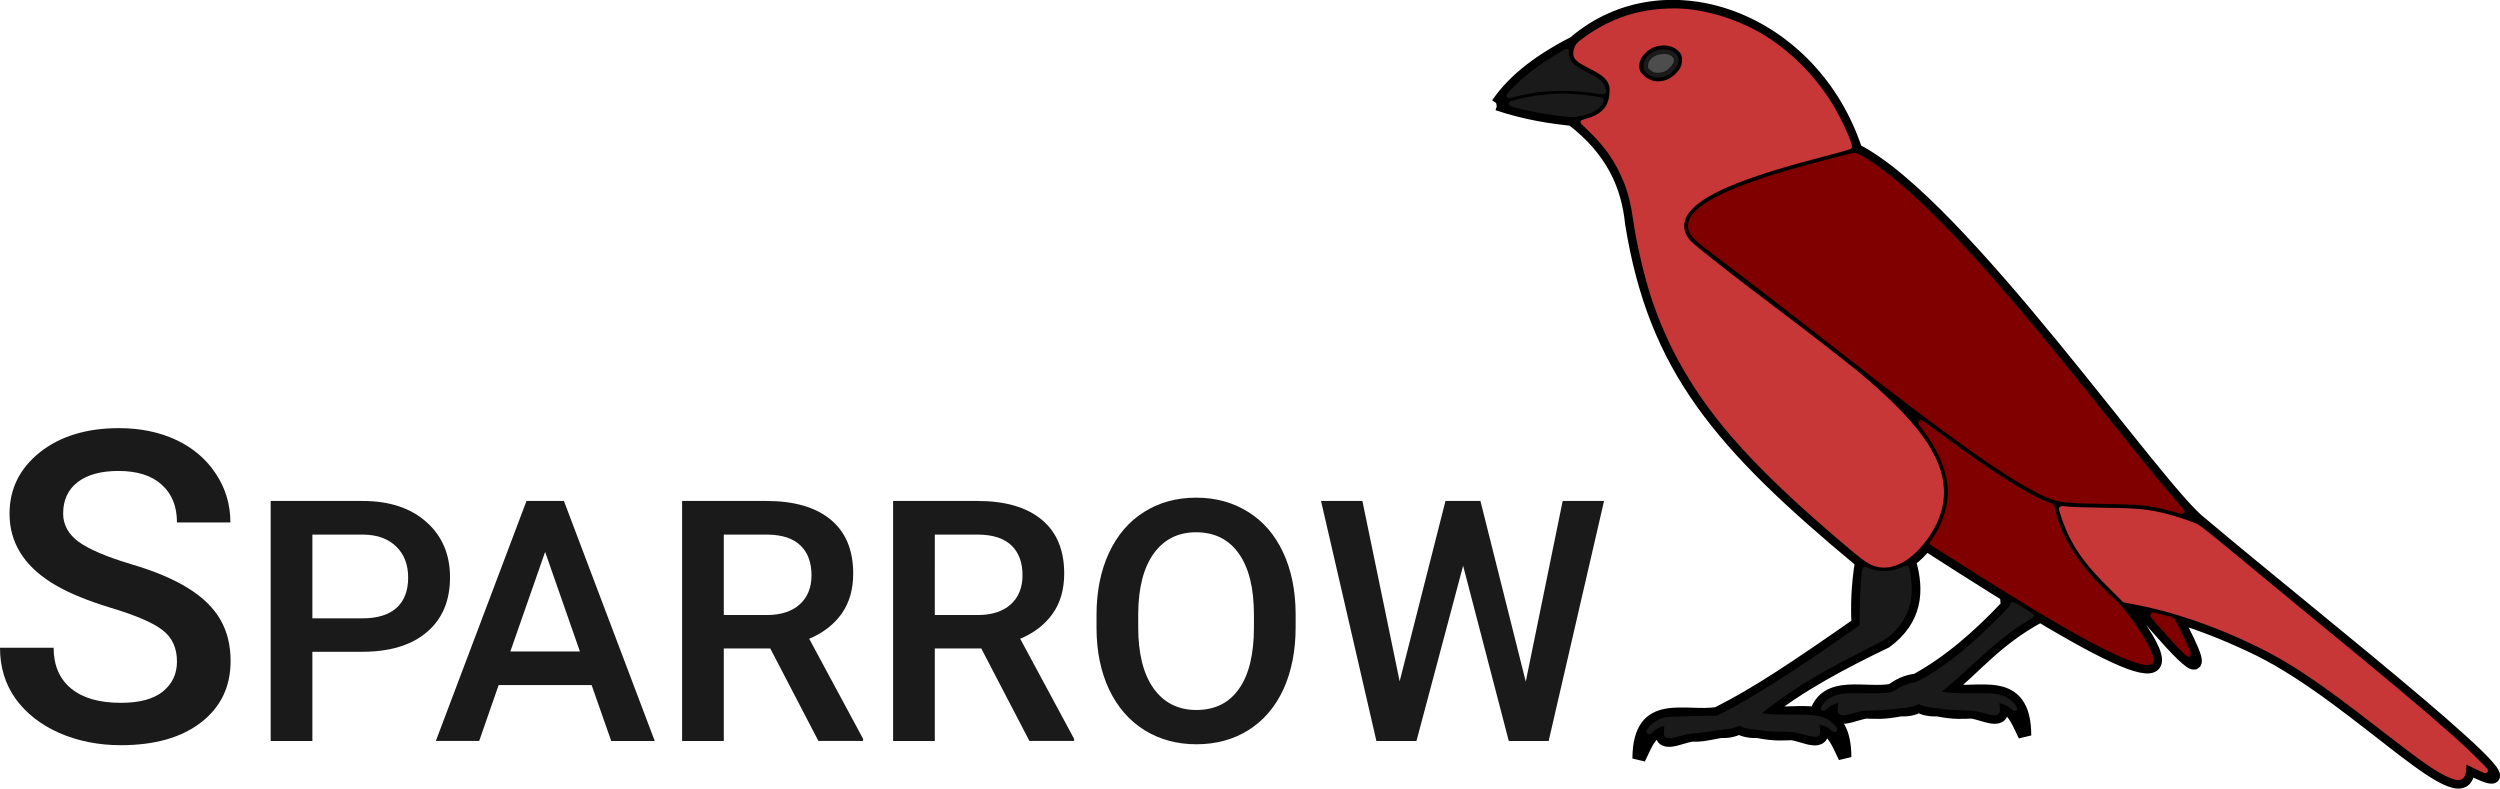 <?xml version="1.0" encoding="UTF-8" standalone="no"?>
<!-- Created with Inkscape (http://www.inkscape.org/) -->

<svg
   xmlns:dc="http://purl.org/dc/elements/1.1/"
   xmlns:cc="http://creativecommons.org/ns#"
   xmlns:rdf="http://www.w3.org/1999/02/22-rdf-syntax-ns#"
   xmlns:svg="http://www.w3.org/2000/svg"
   xmlns="http://www.w3.org/2000/svg"
   xmlns:sodipodi="http://sodipodi.sourceforge.net/DTD/sodipodi-0.dtd"
   xmlns:inkscape="http://www.inkscape.org/namespaces/inkscape"
   width="196.99mm"
   height="62.144mm"
   viewBox="0 0 196.99 62.144"
   version="1.1"
   id="svg1052"
   inkscape:version="0.92.2 (5c3e80d, 2017-08-06)"
   sodipodi:docname="sparrow_header.svg">
  <defs
     id="defs1046" />
  <sodipodi:namedview
     id="base"
     pagecolor="#ffffff"
     bordercolor="#666666"
     borderopacity="1.0"
     inkscape:pageopacity="0.0"
     inkscape:pageshadow="2"
     inkscape:zoom="0.98994949"
     inkscape:cx="120.47165"
     inkscape:cy="262.30632"
     inkscape:document-units="mm"
     inkscape:current-layer="layer1"
     showgrid="false"
     inkscape:window-width="1920"
     inkscape:window-height="1101"
     inkscape:window-x="0"
     inkscape:window-y="28"
     inkscape:window-maximized="1"
     fit-margin-top="0"
     fit-margin-left="0"
     fit-margin-right="0"
     fit-margin-bottom="0" />
  <g
     inkscape:label="Layer 1"
     inkscape:groupmode="layer"
     id="layer1"
     transform="translate(-8.094,-2.857)">
    <g
       id="g880">
      <g
         id="text1305-6-1-5-0"
         style="font-style:normal;font-weight:normal;font-size:32.059px;line-height:1.25;font-family:sans-serif;letter-spacing:0px;word-spacing:0px;fill:#1a1a1a;fill-opacity:1;stroke:none;stroke-width:0.603"
         aria-label="SPARROW">
        <path
           id="path845"
           style="font-style:normal;font-variant:normal;font-weight:500;font-stretch:normal;font-size:34.201px;font-family:Roboto;-inkscape-font-specification:'Roboto Medium';fill:#1a1a1a;stroke-width:0.603"
           d="m 22.038,54.98 q 0,-1.603 -1.136,-2.472 Q 19.784,51.64 16.845,50.755 13.906,49.87 12.169,48.785 8.846,46.697 8.846,43.34 q 0,-2.939 2.388,-4.843 2.405,-1.904 6.229,-1.904 2.538,0 4.526,0.935 1.987,0.935 3.123,2.672 1.136,1.72 1.136,3.824 H 22.038 q 0,-1.904 -1.202,-2.973 -1.186,-1.085 -3.407,-1.085 -2.071,0 -3.223,0.885 -1.136,0.885 -1.136,2.472 0,1.336 1.236,2.238 1.236,0.885 4.075,1.737 2.839,0.835 4.559,1.92 1.72,1.069 2.522,2.472 0.802,1.386 0.802,3.256 0,3.039 -2.338,4.843 -2.321,1.787 -6.313,1.787 -2.639,0 -4.86,-0.969 Q 10.549,59.623 9.313,57.903 8.094,56.183 8.094,53.895 h 4.225 q 0,2.071 1.369,3.206 1.369,1.136 3.924,1.136 2.204,0 3.307,-0.885 1.119,-0.902 1.119,-2.371 z" />
        <path
           id="path847"
           style="font-style:normal;font-variant:normal;font-weight:500;font-stretch:normal;font-size:26.601px;font-family:Roboto;-inkscape-font-specification:'Roboto Medium';fill:#1a1a1a;stroke-width:0.603"
           d="m 32.708,54.216 v 7.027 H 29.422 V 42.331 h 7.235 q 3.169,0 5.027,1.65 1.87,1.65 1.87,4.364 0,2.78 -1.831,4.325 -1.818,1.546 -5.105,1.546 z m 0,-2.637 h 3.949 q 1.753,0 2.676,-0.818 0.922,-0.831 0.922,-2.39 0,-1.533 -0.935,-2.442 -0.935,-0.922 -2.572,-0.948 h -4.039 z" />
        <path
           id="path849"
           style="font-style:normal;font-variant:normal;font-weight:500;font-stretch:normal;font-size:26.601px;font-family:Roboto;-inkscape-font-specification:'Roboto Medium';fill:#1a1a1a;stroke-width:0.603"
           d="m 54.711,56.839 h -7.326 l -1.533,4.403 H 42.436 L 49.58,42.331 h 2.948 l 7.157,18.912 h -3.429 z m -6.403,-2.65 h 5.481 l -2.741,-7.845 z" />
        <path
           id="path851"
           style="font-style:normal;font-variant:normal;font-weight:500;font-stretch:normal;font-size:26.601px;font-family:Roboto;-inkscape-font-specification:'Roboto Medium';fill:#1a1a1a;stroke-width:0.603"
           d="m 68.79,53.956 h -3.663 v 7.287 H 61.841 V 42.331 h 6.65 q 3.273,0 5.053,1.468 1.779,1.468 1.779,4.247 0,1.896 -0.922,3.182 -0.909,1.273 -2.546,1.961 l 4.247,7.884 v 0.169 h -3.52 z m -3.663,-2.637 h 3.377 q 1.663,0 2.598,-0.831 0.935,-0.844 0.935,-2.299 0,-1.52 -0.87,-2.351 -0.857,-0.831 -2.572,-0.857 h -3.468 z" />
        <path
           id="path853"
           style="font-style:normal;font-variant:normal;font-weight:500;font-stretch:normal;font-size:26.601px;font-family:Roboto;-inkscape-font-specification:'Roboto Medium';fill:#1a1a1a;stroke-width:0.603"
           d="m 85.416,53.956 h -3.663 v 7.287 H 78.467 V 42.331 h 6.65 q 3.273,0 5.053,1.468 1.779,1.468 1.779,4.247 0,1.896 -0.922,3.182 -0.909,1.273 -2.546,1.961 l 4.247,7.884 v 0.169 h -3.52 z m -3.663,-2.637 h 3.377 q 1.663,0 2.598,-0.831 0.935,-0.844 0.935,-2.299 0,-1.52 -0.87,-2.351 -0.857,-0.831 -2.572,-0.857 h -3.468 z" />
        <path
           id="path855"
           style="font-style:normal;font-variant:normal;font-weight:500;font-stretch:normal;font-size:26.601px;font-family:Roboto;-inkscape-font-specification:'Roboto Medium';fill:#1a1a1a;stroke-width:0.603"
           d="m 110.185,52.28 q 0,2.78 -0.961,4.884 -0.961,2.091 -2.754,3.221 -1.779,1.117 -4.104,1.117 -2.299,0 -4.104,-1.117 -1.792,-1.13 -2.78,-3.208 -0.974,-2.078 -0.987,-4.793 v -1.065 q 0,-2.767 0.974,-4.884 0.987,-2.117 2.767,-3.234 1.792,-1.13 4.104,-1.13 2.312,0 4.091,1.117 1.792,1.104 2.767,3.195 0.974,2.078 0.987,4.845 z m -3.286,-0.987 q 0,-3.143 -1.195,-4.819 -1.182,-1.676 -3.364,-1.676 -2.13,0 -3.338,1.676 -1.195,1.663 -1.221,4.715 v 1.091 q 0,3.117 1.208,4.819 1.221,1.702 3.377,1.702 2.182,0 3.351,-1.663 1.182,-1.663 1.182,-4.858 z" />
        <path
           id="path857"
           style="font-style:normal;font-variant:normal;font-weight:500;font-stretch:normal;font-size:26.601px;font-family:Roboto;-inkscape-font-specification:'Roboto Medium';fill:#1a1a1a;stroke-width:0.603"
           d="M 128.318,56.567 131.227,42.331 h 3.26 l -4.364,18.912 h -3.143 l -3.598,-13.807 -3.676,13.807 h -3.156 L 112.186,42.331 h 3.26 L 118.381,56.541 121.992,42.331 h 2.754 z" />
      </g>
      <g
         transform="matrix(2.069,0,0,2.069,-69.232,139.4)"
         id="g1295-3">
        <path
           inkscape:connector-curvature="0"
           id="path1242-9-2-85-5-7-1-7"
           style="fill:none;stroke:#000000;stroke-width:0.5;stroke-linecap:butt;stroke-linejoin:miter;stroke-miterlimit:4;stroke-dasharray:none;stroke-opacity:1"
           d="m 118.886,-42.833 c 1.636,1.909 3.005,3.413 1.332,0.306 m -5.191,0.008 c -1.682,0.919 -2.455,1.974 -3.529,2.818 1.2,0.21 2.978,-0.607 2.985,1.716 -0.232,-0.46 -0.401,-1.001 -0.879,-1.144 0.127,0.79 -0.658,0.313 -1.144,0.251 -0.351,0.007 -0.609,0.05 -1.311,-0.084 -0.293,0.014 -0.516,-0.042 -0.698,-0.139 -0.181,0.098 -0.405,0.153 -0.697,0.139 -0.703,0.134 -0.96,0.09 -1.311,0.084 -0.486,0.062 -1.271,0.539 -1.144,-0.251 -0.207,0.062 -0.353,0.2 -0.475,0.372 m -0.293,-0.064 c 0.408,-1.269 1.851,-0.701 2.874,-0.88 0.255,-0.177 0.528,-0.341 0.949,-0.391 1.228,-0.672 2.37,-1.655 3.487,-2.846 -0.033,-0.093 -0.046,-0.205 -0.042,-0.335 m -5.528,-1.35 c -0.153,0.958 -0.168,1.697 -0.136,2.396 -2.304,1.607 -3.866,2.661 -5.357,3.404 -1.2,0.21 -2.978,-0.607 -2.985,1.716 0.232,-0.46 0.401,-1.001 0.879,-1.144 -0.127,0.79 0.658,0.313 1.144,0.251 0.351,0.007 0.385,-0.005 1.088,-0.139 0.293,0.014 0.516,-0.042 0.697,-0.139 0.181,0.098 0.405,0.153 0.697,0.139 0.703,0.134 0.96,0.09 1.311,0.084 0.486,0.062 1.271,0.539 1.144,-0.251 0.478,0.143 0.647,0.684 0.879,1.144 -0.003,-1 -0.337,-1.426 -0.81,-1.595 -0.092,-0.033 -0.192,-0.048 -0.293,-0.064 -0.586,-0.095 -1.3,0.045 -1.883,-0.057 1.174,-0.965 2.925,-1.903 4.548,-2.678 1.14,-0.845 1.235,-1.931 0.893,-3.072 m 0.642,-0.638 c 2.857,-3.717 -2.898,-6.723 -8.559,-11.285 m 13.494,9.706 c 0.285,1.607 1.349,2.781 2.57,3.867 m -10.183,-17.298 c -2.505,0.657 -8.34,1.968 -5.881,3.725 4.52,3.34 11.377,9.144 13.494,9.706 1.733,0.345 2.99,-0.3 5.555,0.798 m -21.318,-17.251 c -0.221,-0.72 0.915,-1.226 1.401,-0.651 0.366,0.534 -0.744,1.504 -1.401,0.651 z m -2.648,1.851 c 0.667,-0.067 1.254,-0.288 1.339,-0.865 m -1.255,-2.065 c 3.489,-2.976 9.076,-0.886 10.713,4.101 4.025,2.044 11.541,13.042 13.169,14.229 4.399,3.718 14.222,11.39 10.155,9.291 -0.019,2.137 -4.099,-2.576 -7.951,-4.492 -1.943,-0.948 -3.622,-1.479 -5.189,-1.73 3.226,4.2 -0.116,2.475 -7.505,-2.288 -0.78,0.982 -1.705,1.242 -2.483,0.642 -5.387,-4.473 -7.851,-7.369 -8.733,-12.862 -0.143,-1.417 -0.709,-2.767 -2.26,-3.962 -0.78,-0.085 -1.695,-0.206 -2.846,-0.586 m 0,0 c 0.679,-0.993 1.732,-1.72 2.929,-2.344 -0.651,1.271 1.527,0.8 1.255,2.065 -1.55,-0.333 -2.932,-0.206 -4.185,0.279 z" />
        <path
           style="fill:#c83737;fill-opacity:1;stroke:#c83737;stroke-width:0.179;stroke-linecap:round;stroke-linejoin:round;stroke-miterlimit:4;stroke-dasharray:none;stroke-dashoffset:7.142;stroke-opacity:1;paint-order:stroke markers fill"
           d="m 108.836,-44.506 c -0.232,-0.065 -0.403,-0.176 -0.865,-0.562 -2.031,-1.699 -3.551,-3.144 -4.63,-4.406 -1.406,-1.642 -2.358,-3.294 -2.985,-5.175 -0.275,-0.826 -0.57,-2.086 -0.697,-2.977 -0.111,-0.78 -0.242,-1.236 -0.519,-1.817 -0.281,-0.588 -0.634,-1.07 -1.163,-1.586 l -0.32,-0.312 0.227,-0.071 c 0.57,-0.178 0.846,-0.505 0.874,-1.033 0.012,-0.22 0.005,-0.274 -0.05,-0.401 -0.096,-0.224 -0.299,-0.391 -0.745,-0.611 -0.56,-0.277 -0.645,-0.379 -0.554,-0.667 0.042,-0.134 0.07,-0.167 0.263,-0.314 0.603,-0.459 1.3,-0.799 2.001,-0.976 0.6,-0.152 1.363,-0.208 1.967,-0.146 0.999,0.103 2.082,0.479 2.942,1.02 1.013,0.638 1.923,1.577 2.555,2.637 0.304,0.51 0.729,1.458 0.676,1.507 -0.013,0.011 -0.374,0.112 -0.804,0.223 -3.068,0.793 -4.607,1.402 -5.257,2.078 -0.414,0.432 -0.437,0.909 -0.062,1.331 0.174,0.196 1.746,1.428 3.519,2.757 0.871,0.653 2.442,1.874 2.883,2.24 0.594,0.493 0.997,0.857 1.443,1.302 0.807,0.807 1.308,1.499 1.575,2.174 0.365,0.922 0.251,1.812 -0.342,2.684 -0.588,0.863 -1.309,1.275 -1.931,1.101 z m -7.939,-18.375 c 0.195,-0.073 0.451,-0.303 0.546,-0.491 0.099,-0.196 0.108,-0.46 0.022,-0.608 -0.144,-0.247 -0.466,-0.396 -0.801,-0.371 -0.289,0.022 -0.49,0.113 -0.688,0.311 -0.186,0.186 -0.263,0.352 -0.263,0.566 0,0.17 0.055,0.282 0.207,0.422 0.276,0.254 0.602,0.311 0.977,0.171 z"
           id="path4827-7-5-3-3"
           inkscape:connector-curvature="0" />
        <path
           style="fill:#1a1a1a;fill-opacity:1;stroke:#1a1a1a;stroke-width:0.179;stroke-linecap:round;stroke-linejoin:round;stroke-miterlimit:4;stroke-dasharray:none;stroke-dashoffset:7.142;stroke-opacity:1;paint-order:stroke markers fill"
           d="m 94.935,-62.473 c 0.439,-0.482 1.088,-0.984 1.854,-1.432 l 0.249,-0.145 6.5e-4,0.121 c 0.002,0.3 0.191,0.495 0.747,0.768 0.43,0.211 0.591,0.342 0.646,0.527 0.02,0.067 0.028,0.129 0.019,0.138 -0.009,0.009 -0.136,-0.003 -0.281,-0.027 -0.706,-0.119 -1.706,-0.133 -2.338,-0.033 -0.251,0.04 -0.752,0.147 -0.952,0.203 -0.063,0.018 -0.056,0.004 0.056,-0.12 z"
           id="path4829-7-5-1-7"
           inkscape:connector-curvature="0" />
        <path
           style="fill:#1a1a1a;fill-opacity:1;stroke:#1a1a1a;stroke-width:0.179;stroke-linecap:round;stroke-linejoin:round;stroke-miterlimit:4;stroke-dasharray:none;stroke-dashoffset:7.142;stroke-opacity:1;paint-order:stroke markers fill"
           d="m 96.552,-61.694 c -0.669,-0.098 -1.56,-0.289 -1.62,-0.347 -0.034,-0.033 0.65,-0.187 1.047,-0.236 0.526,-0.064 0.927,-0.078 1.359,-0.046 0.495,0.036 1.035,0.114 1.035,0.15 0,0.051 -0.11,0.202 -0.191,0.26 -0.232,0.169 -0.651,0.29 -0.987,0.287 -0.109,-0.001 -0.399,-0.032 -0.645,-0.068 z"
           id="path4831-8-7-3-41"
           inkscape:connector-curvature="0" />
        <path
           style="fill:#4d4d4d;fill-opacity:1;stroke:#1a1a1a;stroke-width:0.179;stroke-linecap:round;stroke-linejoin:round;stroke-miterlimit:4;stroke-dasharray:none;stroke-dashoffset:7.142;stroke-opacity:1;paint-order:stroke markers fill"
           d="m 100.313,-63.168 c -0.046,-0.021 -0.124,-0.072 -0.174,-0.114 -0.078,-0.066 -0.091,-0.094 -0.091,-0.206 3.1e-4,-0.295 0.309,-0.539 0.685,-0.543 0.303,-0.003 0.515,0.17 0.474,0.387 -0.025,0.131 -0.173,0.316 -0.333,0.415 -0.158,0.097 -0.42,0.126 -0.561,0.062 z"
           id="path4833-3-7-2-0"
           inkscape:connector-curvature="0" />
        <path
           style="fill:#800000;fill-opacity:1;stroke:#800000;stroke-width:0.179;stroke-linecap:round;stroke-linejoin:round;stroke-miterlimit:4;stroke-dasharray:none;stroke-dashoffset:7.142;stroke-opacity:1;paint-order:stroke markers fill"
           d="m 120.237,-46.573 c -0.12,-0.037 -0.359,-0.098 -0.53,-0.137 -0.607,-0.135 -0.881,-0.158 -2.222,-0.183 -1.626,-0.03 -1.744,-0.048 -2.369,-0.35 -1.301,-0.63 -3.511,-2.2 -7.564,-5.374 -1.885,-1.476 -3.629,-2.821 -4.816,-3.713 -0.868,-0.652 -0.987,-0.782 -0.987,-1.072 10e-4,-0.63 1.301,-1.324 3.85,-2.056 0.749,-0.215 2.339,-0.631 2.411,-0.631 0.104,0 0.581,0.302 1.104,0.7 1.202,0.913 2.817,2.547 4.722,4.775 1.041,1.218 1.845,2.199 3.856,4.709 1.584,1.977 2.073,2.571 2.632,3.201 0.099,0.111 0.169,0.201 0.155,0.2 -0.013,-9.38e-4 -0.123,-0.032 -0.243,-0.069 z"
           id="path4835-1-6-84-5"
           inkscape:connector-curvature="0" />
        <path
           style="fill:#800000;fill-opacity:1;stroke:#800000;stroke-width:0.179;stroke-linecap:round;stroke-linejoin:round;stroke-miterlimit:4;stroke-dasharray:none;stroke-dashoffset:7.142;stroke-opacity:1;paint-order:stroke markers fill"
           d="m 118.894,-40.797 c -0.827,-0.225 -2.281,-0.99 -4.655,-2.448 -0.803,-0.493 -1.759,-1.094 -2.828,-1.777 l -0.452,-0.289 0.109,-0.161 c 0.425,-0.626 0.639,-1.423 0.558,-2.077 -0.088,-0.71 -0.434,-1.468 -1,-2.19 -0.078,-0.099 -0.138,-0.185 -0.133,-0.19 0.005,-0.005 0.325,0.225 0.711,0.511 1.96,1.449 3.4,2.364 4.148,2.635 l 0.17,0.062 0.034,0.158 c 0.235,1.081 0.982,2.233 2.15,3.317 0.406,0.377 0.515,0.504 0.891,1.04 0.543,0.775 0.816,1.372 0.655,1.434 -0.069,0.026 -0.208,0.017 -0.36,-0.025 z"
           id="path4837-3-0-6-6"
           inkscape:connector-curvature="0" />
        <path
           style="fill:#c83737;fill-opacity:1;stroke:#c83737;stroke-width:0.179;stroke-linecap:round;stroke-linejoin:round;stroke-miterlimit:4;stroke-dasharray:none;stroke-dashoffset:7.142;stroke-opacity:1;paint-order:stroke markers fill"
           d="m 130.734,-36.441 c -0.506,-0.208 -1.012,-0.559 -2.715,-1.882 -2.299,-1.786 -3.389,-2.517 -4.717,-3.16 -1.56,-0.755 -3.165,-1.305 -4.603,-1.576 l -0.418,-0.079 -0.547,-0.545 c -0.766,-0.763 -1.139,-1.247 -1.482,-1.923 -0.142,-0.279 -0.403,-0.998 -0.374,-1.027 0.006,-0.006 0.116,0.003 0.244,0.02 0.128,0.017 0.717,0.036 1.308,0.043 1.364,0.016 1.725,0.05 2.456,0.235 0.337,0.085 0.892,0.271 1.129,0.378 0.087,0.039 0.531,0.389 1.174,0.924 0.569,0.473 1.937,1.601 3.04,2.507 3.149,2.584 4.354,3.594 5.522,4.63 0.545,0.484 1.314,1.235 1.289,1.261 -0.009,0.009 -0.189,-0.07 -0.4,-0.176 -0.211,-0.105 -0.394,-0.196 -0.406,-0.201 -0.012,-0.005 -0.022,0.084 -0.022,0.198 0,0.429 -0.118,0.521 -0.477,0.373 z"
           id="path4839-2-8-2-9"
           inkscape:connector-curvature="0" />
        <path
           style="fill:#800000;fill-opacity:1;stroke:#800000;stroke-width:0.179;stroke-linecap:round;stroke-linejoin:round;stroke-miterlimit:4;stroke-dasharray:none;stroke-dashoffset:7.142;stroke-opacity:1;paint-order:stroke markers fill"
           d="m 120.409,-41.369 c -0.365,-0.379 -1.091,-1.199 -1.076,-1.215 0.006,-0.006 0.176,0.033 0.379,0.086 0.202,0.053 0.375,0.097 0.383,0.097 0.029,0 0.662,1.313 0.642,1.333 -0.011,0.011 -0.159,-0.124 -0.329,-0.301 z"
           id="path4841-5-4-3-4"
           inkscape:connector-curvature="0" />
        <path
           style="fill:#1a1a1a;fill-opacity:1;stroke:#1a1a1a;stroke-width:0.179;stroke-linecap:round;stroke-linejoin:round;stroke-miterlimit:4;stroke-dasharray:none;stroke-dashoffset:7.142;stroke-opacity:1;paint-order:stroke markers fill"
           d="m 107.487,-38.862 c -0.045,-0.026 -0.05,-0.052 -0.033,-0.201 0.01,-0.094 0.026,-0.199 0.034,-0.232 l 0.015,-0.061 -0.163,0.05 c -0.215,0.065 -0.339,0.13 -0.449,0.235 -0.122,0.115 -0.115,0.058 0.009,-0.087 0.125,-0.146 0.281,-0.238 0.514,-0.302 0.156,-0.043 0.286,-0.049 0.924,-0.044 0.91,0.007 1.09,-0.012 1.265,-0.132 0.187,-0.128 0.402,-0.221 0.624,-0.267 0.214,-0.045 0.425,-0.154 0.912,-0.474 0.751,-0.494 1.381,-1.019 2.252,-1.879 0.552,-0.545 0.632,-0.634 0.617,-0.692 -0.015,-0.058 0.03,-0.038 0.356,0.161 0.205,0.125 0.376,0.231 0.381,0.234 0.004,0.004 -0.11,0.077 -0.254,0.163 -0.578,0.345 -1.179,0.827 -2.111,1.693 -0.284,0.264 -0.647,0.588 -0.807,0.721 -0.16,0.133 -0.323,0.268 -0.363,0.302 -0.04,0.033 -0.066,0.066 -0.058,0.074 0.008,0.007 0.158,0.034 0.335,0.059 0.247,0.035 0.489,0.044 1.046,0.038 0.808,-0.009 0.95,0.009 1.223,0.154 0.089,0.047 0.206,0.138 0.258,0.202 0.115,0.14 0.125,0.19 0.019,0.091 -0.118,-0.11 -0.203,-0.156 -0.422,-0.231 l -0.202,-0.069 0.022,0.159 c 0.057,0.412 0.042,0.419 -0.548,0.258 -0.259,-0.071 -0.355,-0.082 -0.823,-0.095 -0.292,-0.008 -0.593,-0.029 -0.67,-0.045 -0.077,-0.016 -0.183,-0.031 -0.237,-0.032 -0.185,-0.004 -0.457,-0.055 -0.588,-0.112 l -0.132,-0.057 -0.114,0.058 c -0.097,0.049 -0.419,0.112 -0.562,0.108 -0.023,-4.69e-4 -0.19,0.019 -0.371,0.044 -0.181,0.025 -0.496,0.045 -0.7,0.045 -0.322,0 -0.408,0.01 -0.661,0.08 -0.378,0.105 -0.475,0.12 -0.538,0.083 z"
           id="path4843-2-6-3-7"
           inkscape:connector-curvature="0" />
        <path
           style="fill:#1a1a1a;fill-opacity:1;stroke:#1a1a1a;stroke-width:0.179;stroke-linecap:round;stroke-linejoin:round;stroke-miterlimit:4;stroke-dasharray:none;stroke-dashoffset:7.142;stroke-opacity:1;paint-order:stroke markers fill"
           d="m 100.839,-38.009 c -0.009,-0.024 -0.008,-0.139 0.002,-0.255 0.016,-0.181 0.013,-0.209 -0.022,-0.195 -0.023,0.009 -0.096,0.031 -0.162,0.048 -0.164,0.044 -0.257,0.095 -0.387,0.213 -0.144,0.13 -0.141,0.08 0.005,-0.086 0.116,-0.132 0.28,-0.232 0.485,-0.296 0.075,-0.023 0.43,-0.041 1.074,-0.053 l 0.963,-0.018 0.285,-0.146 c 1.014,-0.518 2.655,-1.559 4.593,-2.915 l 0.609,-0.426 0.009,-0.739 c 0.007,-0.627 0.063,-1.398 0.105,-1.439 0.005,-0.005 0.091,0.024 0.19,0.064 0.261,0.107 0.693,0.123 0.981,0.036 0.112,-0.034 0.25,-0.085 0.306,-0.114 0.057,-0.029 0.11,-0.042 0.118,-0.029 0.041,0.065 0.1,0.548 0.1,0.81 -4.7e-4,0.654 -0.231,1.17 -0.733,1.64 -0.16,0.15 -0.293,0.227 -1.14,0.657 -1.173,0.597 -1.928,1.026 -2.66,1.515 -0.494,0.329 -1.288,0.926 -1.264,0.949 0.005,0.005 0.122,0.029 0.26,0.053 0.187,0.033 0.446,0.044 1.023,0.044 0.86,1.12e-4 1.1,0.029 1.339,0.158 0.135,0.073 0.331,0.266 0.331,0.326 0,0.015 -0.035,-0.003 -0.077,-0.042 -0.042,-0.038 -0.108,-0.089 -0.146,-0.112 -0.062,-0.038 -0.404,-0.163 -0.446,-0.163 -0.009,0 -0.005,0.093 0.01,0.206 0.014,0.113 0.018,0.226 0.009,0.251 -0.026,0.068 -0.157,0.056 -0.563,-0.053 -0.337,-0.09 -0.392,-0.097 -0.781,-0.098 -0.23,-3.12e-4 -0.5,-0.013 -0.6,-0.029 -0.1,-0.016 -0.311,-0.04 -0.469,-0.054 -0.201,-0.018 -0.331,-0.045 -0.432,-0.092 l -0.145,-0.066 -0.146,0.066 c -0.102,0.047 -0.231,0.074 -0.432,0.091 -0.158,0.014 -0.387,0.045 -0.51,0.07 -0.123,0.025 -0.368,0.056 -0.544,0.068 -0.218,0.015 -0.418,0.051 -0.626,0.11 -0.342,0.097 -0.483,0.109 -0.509,0.043 z"
           id="path4845-9-3-1-2"
           inkscape:connector-curvature="0" />
      </g>
    </g>
  </g>
</svg>
